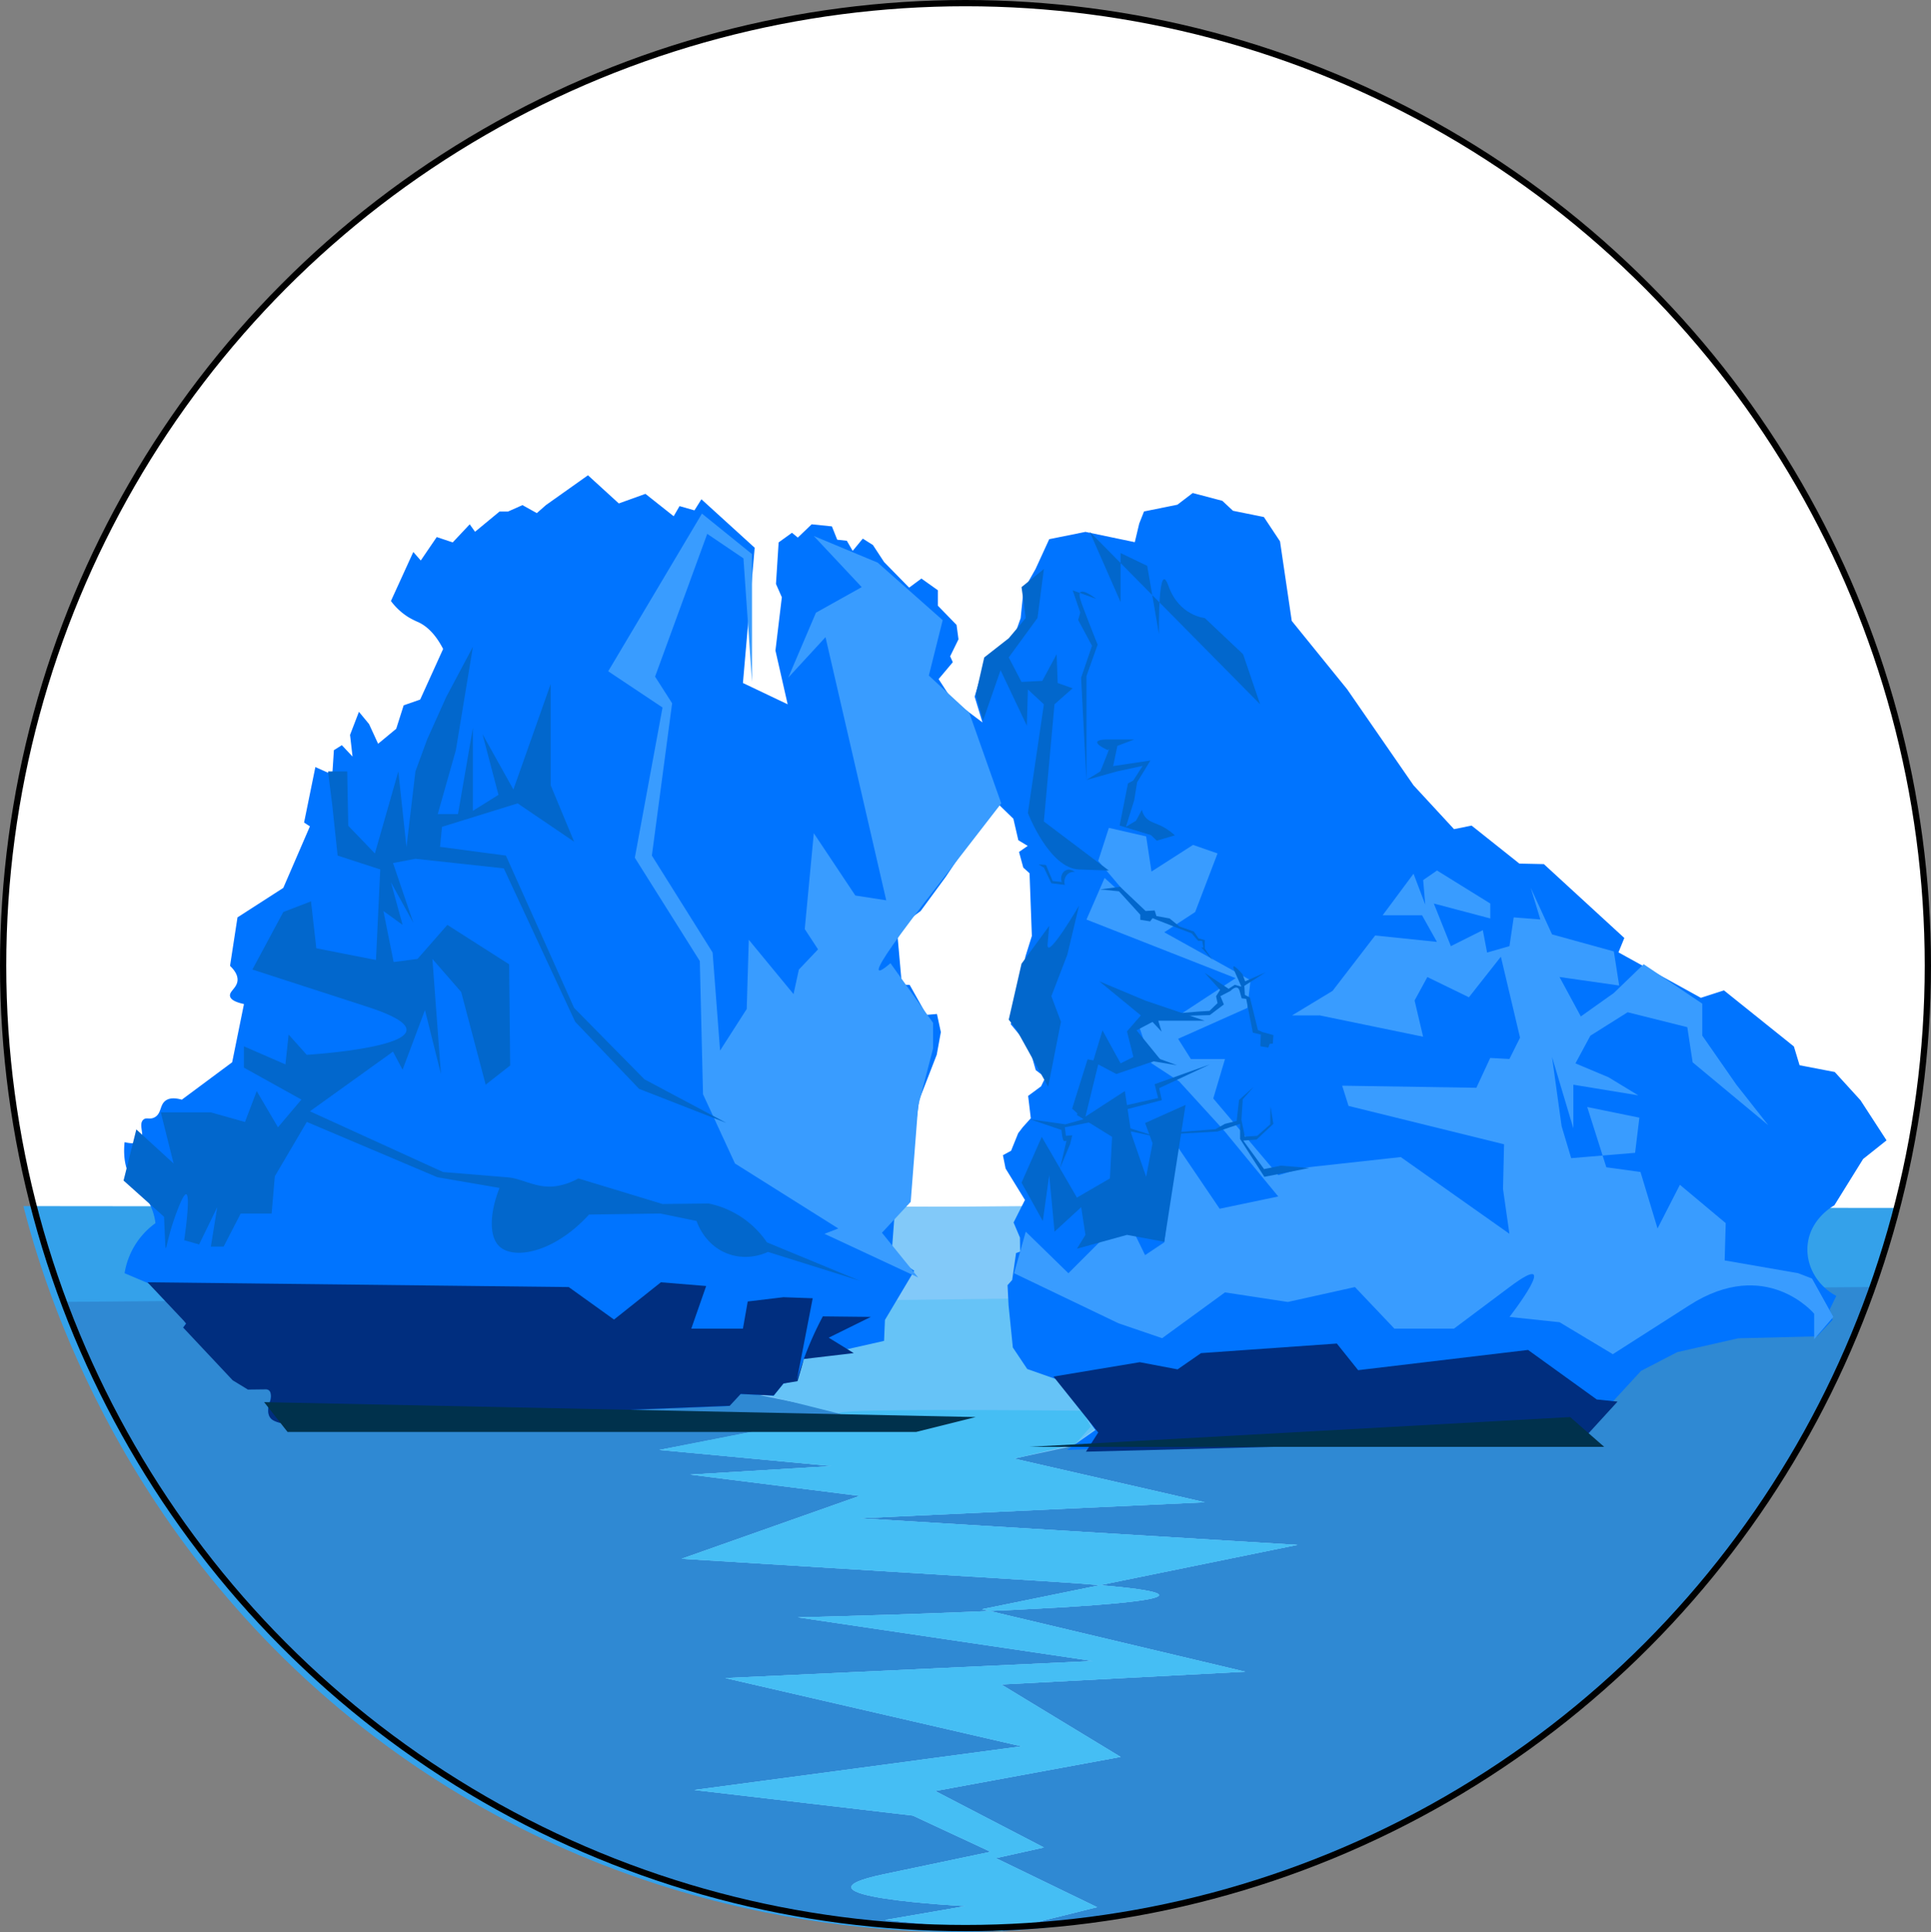 <svg id="Layer_1" data-name="Layer 1" xmlns="http://www.w3.org/2000/svg" viewBox="0 0 1851.27 1852.05"><rect x="0" y="0" width="1851.27" height="1852.05" fill="#808080" stroke="none"/><defs><style>.cls-1{fill:#fff;}.cls-2{fill:#34a1ea;}.cls-3{fill:#2f89d3;}.cls-4{fill:#82c9f9;}.cls-5{fill:#66c3f7;}.cls-6{fill:#45bef4;}.cls-7{fill:#0074ff;}.cls-8{fill:#002e7f;}.cls-9{fill:#399cff;}.cls-10{fill:#0267cc;}.cls-11{fill:none;stroke:#000;stroke-miterlimit:10;stroke-width:6px;}.cls-12{fill:#00314c;}</style></defs><title>vhl</title><circle class="cls-1" cx="925.63" cy="925.63" r="922.63"/><path class="cls-2" d="M63.15,1227.57l1796.36,1.76c-22.57,84.38-88,282.83-274.11,451.86-234.91,213.36-505.07,237.24-585.4,241.36-78.32,3.53-330.63,5-575.32-168C158.67,1566.47,81.44,1299.29,63.15,1227.57Z" transform="translate(-40.74 -71.4)"/><path class="cls-3" d="M101.62,1319.39l1734.69-14.26c-30.8,85.09-100.09,239.42-250.91,376.06C1353.81,1891,1086.24,1917.58,1000,1922.55c-88.25,2.1-287.53-5.31-495.19-126.46C236.26,1639.42,131.23,1396.13,101.62,1319.39Z" transform="translate(-40.74 -71.4)"/><path class="cls-4" d="M756.6,1229.62l397.27-3.07Q1162,1331.3,1170.21,1436l-157.27,33.59,182.8,41.87-330.89,15.32,419.75,25.53L982.3,1614l252.25,59.89-233.87,12.26,114.38,69.44-177.7,32.69,104.17,54.12-46,10.22,97,47-92.6,23-110.64-10.72,77-13.28s-180.16-9.19-78-30.64l102.13-21.44-74.56-34.73-209.36-24.51,313.54-41.87L736.17,1680l352.34-16.34-282.89-41.87s583.15-13.28,235.91-34.73L694.3,1565.62l170.55-60.26-162.38-20.42,135.83-8.17-165.45-15.49,186.84-33.93-202.16-41.48Q707.06,1307.75,756.6,1229.62Z" transform="translate(-40.74 -71.4)"/><path class="cls-5" d="M1012.94,1469.62l182.8,41.87-330.89,15.32,419.75,25.53L982.3,1614l252.25,59.89-233.87,12.26,114.38,69.44-177.7,32.69,104.17,54.12-46,10.22,97,47-92.6,23-110.64-10.72,77-13.28s-180.16-9.19-78-30.64l102.13-21.44-74.56-34.73-209.36-24.51,313.54-41.87L736.17,1680l352.34-16.34-282.89-41.87s583.15-13.28,235.91-34.73L694.3,1565.62l170.55-60.26-162.38-20.42,135.83-8.17-165.45-15.49,174.63-34.19-95-23.86-8.1-83.72,412.53-5.13-47,111.32-38.7,30.26Z" transform="translate(-40.74 -71.4)"/><path class="cls-6" d="M1012.94,1469.62l182.8,41.87-330.89,15.32,419.75,25.53L982.3,1614l252.25,59.89-233.87,12.26,114.38,69.44-177.7,32.69,104.17,54.12-46,10.22,97,47-92.6,23-110.64-10.72,77-13.28s-180.16-9.19-78-30.64l102.13-21.44-74.56-34.73-209.36-24.51,313.54-41.87L736.17,1680l352.34-16.34-282.89-41.87s583.15-13.28,235.91-34.73L694.3,1565.62l170.55-60.26-162.38-20.42,135.83-8.17-165.45-15.49,174.63-34.19c-1.74-.37-2.6-.71-2.6-1q.14-4.49,233.42-2.4l8.17,15.32-15.21,17Z" transform="translate(-40.74 -71.4)"/><path class="cls-7" d="M312.34,1435.91c-4.61-.84-10.69-2.74-13.28-7.65-4.21-8,4.36-17.4.51-23-1.84-2.68-6.83-4.88-21.15-1.84L216.34,1344a16.46,16.46,0,0,0,3.87-8.48c1.31-10.64-9.54-23-27.36-29.82l-32.68-13.79a73.49,73.49,0,0,1,29.62-48,58.31,58.31,0,0,0-2.56-11.23c-5.18-15.47-14.53-21.24-20.71-31.39-4.1-6.74-8.12-17.59-6.35-35,9.36,2.14,13.44.64,15.32-1.53,4.42-5.13-2.3-15.31,2.55-19.92,3-2.85,6.39.3,11.24-2.55,6.41-3.78,4.48-11.64,10.21-15.83,2.61-1.91,7.13-3.3,15.54-.91l48.29-35.86q5.65-27.9,11.32-55.81c-10.11-2.16-12.88-5.08-13.36-7.51-.93-4.63,6.43-7.78,7.15-14.81.56-5.59-3.38-10.66-7.15-14.29q3.57-23.24,7.15-46.47l43.91-28.26q12.77-29.49,25.52-59-2.81-1.81-5.6-3.64l10.83-53.18L359.32,814l1.53-23.49,7.62-4.77,10.25,10.9q-1.19-10.38-2.39-20.76l8.52-22.14,9.7,11.75q4.35,9.43,8.68,18.89L420.6,770l7.14-22.47L443.57,742l22-48.51c-8-15.55-16.72-22.3-23.49-25.54a80.32,80.32,0,0,1-9.48-4.74,61.34,61.34,0,0,1-17.07-15.68l21.45-47,7.15,8.17,15.31-22.47,15.32,5.11L491.06,574l5.11,7.15,23.49-19.41h8.17l13.79-6.13,13.78,7.66,8.69-7.66L604.43,527,634,554l25.53-9.19,27.07,21.45,5.62-9.7,14.29,4.08L713.19,550l51.07,46.47L753,726.13l42.89,20.42L784.17,695l6.13-51.07-5.62-12.76,2.55-39.83L800,582.13l5.62,4.59L818.89,574l19.41,2,5.1,12.77,9.2,1,5.61,9.7,9.7-11.75,9.71,6.13,10.72,16.34,24,24.51L924.09,626l15.82,11.24v14.81l17.88,18.38,1.87,13.79-8,16.34,2.55,5.61L940.6,722.38l12.59,19.41,29.45,22.12-7.49-24.68,6.3-21.27,3.91-13.28,9.53-3.4,17.54-18.22,6.8-19.06,2.73-26.72,11.57-20.43,13.11-28.59,34.72-7,47.32,9.87,4.26-17.87,4.59-11.58,32-6.47L1184.22,544l28.38,7.49,10.21,9.53,29.62,6,15.48,23.32,11.24,76.25,53.11,65.54,63.65,92.08,38.81,42,16.85-3.4,45.79,36.42,23.49.51L1598,970.55l-5.62,13.79,79,43.57,22.13-7.14,67.06,53.78,5.45,18,33.7,6.46,24.68,27.07,25,38.47-22.47,17.87-27.57,44.42c-2.22,1.24-22.69,13.12-25.53,36.94-2.37,19.86,8.49,39.83,27.4,49.87l-6.3,12.94,2.73,10-14.81,15.83-75.58,1.87-58.55,13.28-34.72,18L1579.57,1423l-28.42,22-487.49,16.34,27.23-19.07-33-47.15-32.34-11.4-13.79-20.6-4.08-40.34-1-19.4,4.42-4.94,3.75-25.87,3.91-1.36-.17-13.45-6.12-14.47,10.89-21.61-18.55-30.13-2.56-12.77,7.83-4.25,6.81-16.85,4.43-5.79,7.66-8.51-2.56-21.45,12.43-9.19,4.08-8.51-9.19-7-3.57-12.42-8.34-17-12.09-14.63,14.13-65,6.13-19.58-2.22-60.08-6-5.45-4.09-15,8.34-5.79-9-5.44-4.76-20.6L995.57,840,947.4,912l-24,32.68-22.8,16.85,4.76,53.79,7.49.17L929,1044.26l10-.86,3.75,17.37-3.92,21.61L922,1125.79l-6.47,47.15L910,1203.06,898,1240.85l-2.55,33.7,21.79,15-28.09,47.15-.85,20.09-76.94,17.36-5.95,20.25-13.62,3.24-9.36,11.57-31.66-1.53-11.24,11.57Z" transform="translate(-40.74 -71.4)"/><path class="cls-8" d="M182.13,1300.6,586,1305.19l43.41,31.15,44.93-35.74,43.41,3.57L703.49,1345H753l4.6-26,34.21-4.09,28.08,1-15.31,79.15c1.92-6.71,4.17-13.71,6.8-20.93a318.85,318.85,0,0,1,18.22-40.85l46,.51-40.34,19.91,24,14.81-47.83,5.62-6.12,21.27-13.45,2.22-9.36,11.57-31.66-1.53-10.55,11.4-420.43,16.56a26.65,26.65,0,0,1-14-1.24c-2.14-.82-4.45-1.75-6.13-4.08-2-2.81-1.92-6-1.83-8.17.23-5.89,3-7.7,2.52-13.45-.17-2.09-.68-3.6-1.89-4.53a4.86,4.86,0,0,0-3.05-.92l-17.07.21-14.59-8.89L216.34,1344l2.84-3.81-2.33-2.83Z" transform="translate(-40.74 -71.4)"/><polygon class="cls-8" points="1009.98 1319.58 1092.71 1305.79 1128.96 1312.68 1151.43 1297.11 1281.64 1287.92 1302.07 1313.45 1464.96 1294.05 1530.83 1341.54 1550.75 1343.58 1518.07 1379.32 1041.13 1391.58 1052.88 1373.2 1009.98 1319.58"/><path class="cls-9" d="M761.7,725.11V602.55l-48-38.81L623.83,714.89l52.08,34.73-26.55,144,62.3,99.06,3.06,127.66,30.64,66.38,99.07,62.3-13.28,5.11L921,1296l-34.72-42.89,27.57-29.62,7.15-91.92,14.3-55.14v-24.52l-40.85-57.19s-40.85,36.77,32.68-58.21l73.53-95L970,754.72,931.23,719l13.28-53.11-62.3-55.15-61.27-25.53,45.95,49L823,658.72,796.43,721l35.74-38.81,58.21,252.26-29.61-4.6-39.83-59.74L812.26,962,825,981.45l-18.38,19.4-5.11,23.49-42.89-52.08-2,66.38-25.54,39.83-7.15-94L665.7,891.57l19.41-146L668.77,720l50-136.85,34.72,23.49Z" transform="translate(-40.74 -71.4)"/><path class="cls-9" d="M1012.94,1291.91l11.23-39.82,40.85,39.82,33.7-33.7,19.41-25.53,20.42,41.87,18.39-12.25,11.23-94,41.87,61.79,56.17-11.75-52.08-63.32-42.9-47-26.55-17.37L1132.43,1054l36.76-8.17,56.17-36.77-143-56.17L1099.74,913l33.71,30.64-39.83-47L1103.83,865l35.74,8.17,5.11,33.7,39.83-25.53,23.49,8.17-21.45,56.17-29.61,19.41,82.72,45.95-3.06,26.56-66.39,29.61,12.26,19.41h32.68l-11.24,37.79,62.3,73.53,24.51-7.15,92.94-10.21,104.17,73.53-6.13-42.9,1-42.89-149.1-36.77-6.13-19.4,128.68,2,13.28-28.59,18.38,1,10.21-20.43-18.38-77.61L1449,1027.4l-39.83-19.4-12.25,22.47,8.17,34.72L1306,1044.77h-26.55l38.81-23.49,40.85-53.11,59.23,6.13-14.29-25.53H1366.3l29.61-39.83,11.24,29.61-2-23.49,13.27-9.19,51.07,31.66v14.3l-54.13-14.3,16.34,40.85,30.64-15.32,4.08,21.45,21.45-6.13,4.08-27.57,25.54,2-9.19-30.3,20.42,44.6,59.23,16.34,5.11,32.68-57.19-8.17,20.43,37.79,31.65-22.47,28.6-27.58,56.17,37.79v30.64l32.68,47L1736,1150l-72.51-60.26-5.11-33.7-57.19-14.3-35.74,22.47-14.3,26.55,31.66,13.28,28.59,17.36-62.29-10.21V1153l-20.43-68.42,9.19,66.38,9.19,30.64,43.62-3.64,17.66-1.47,4.09-33.7-50-10.21,26.56,83.74-34.73-29.62,59.24,8.17,16.34,54.13,21.44-41.87,43.92,36.76-1,35.75,70.47,12.25,13.27,5.11,20.43,36.77-18.39,21.44v-24.51s-46-55.15-119.48-8.17l-73.54,47-51.06-30.64-48-5.1s53.11-68.43,0-28.6L1434.72,1345h-57.19l-37.79-39.83-64.34,14.3-60.25-9.19-60.26,43.91-41.87-14.3Z" transform="translate(-40.74 -71.4)"/><path class="cls-10" d="M198,1237.79l-38.81-34.73,12.25-49,35.75,32.68-12.26-49h48l32.68,9.19,11.24-29.61L307.23,1152l22.47-26.55-55.15-30.64v-20.43l39.83,17.36,3.07-28.59,17.36,19.4s168.51-10.21,58.21-46l-110.3-35.75,29.62-55.15,26.55-10.21L344,980.43l57.19,11.23,4.09-86.81-40.85-13.28-5.11-48-4.09-32.68h18.39l1,52.09,25.53,26.55,22.47-78.64,7.82,72.51L439,810.89l11.23-30.63L468.6,739.4l25.53-48-16.34,99.07-17.36,61.27h19.4L494.13,769v79.66l24.51-15.32-15.32-58.21,29.62,53.11,35.74-101.11v97l22.47,54.13L537,841.53,464.51,864l-3.06,30.64L441,880.34l84.77,11.23,65.36,146,67.4,68.42,78.64,41.87-83.74-32.68-61.28-64.34L523.74,903.83,439,894.64l-21.45,4.08,19.41,57.19-21.45-38.8L426.72,958l-18.38-13.28,11.23,56.17-81.7,3.06L441,990.64,469.62,958l59.23,37.78,1,97-23.49,18.38-23.49-88.85-27.57-31.66,8.17,110.3-15.32-61.28-21.45,57.19-9.19-17.36-79.66,57.19,127.66,58.21,62.3,5.11c14.16,1.16,28.22,11.57,47.5,8.19a62.82,62.82,0,0,0,19.9-7.17l80.68,24.51,44.21-.48A89.26,89.26,0,0,1,776,1262.3l88.85,36.76L777,1271.49c-3.26,1.53-19.22,8.61-37.79,2-22.37-7.92-29.77-29-30.63-31.66l-34.73-7.15-68.42,1c-33.12,36.44-71.75,43.61-85.79,30.64-10.79-10-9-33.62,0-56.17L460,1199.88l-125.14-53q-15.31,26.05-30.64,52.09l-3.06,35.74H271.49l-16.34,31.66H242.89L249,1228.6l-17.36,35.74-14.3-4.08s10.21-68.43-4.08-34.73-13.28,55.15-14.3,33.7Z" transform="translate(-40.74 -71.4)"/><polygon class="cls-10" points="1032.45 1197.03 1080.45 1183.75 1116.2 1190.39 1136.62 1059.15 1097.81 1076.52 1104.96 1095.92 1098.83 1128.09 1084.54 1086.73 1078.41 1045.88 1040.62 1070.39 1052.88 1020.35 1070.24 1029.54 1112.11 1015.24 1089.64 987.66 1107 978.47 1155 978.47 1097.81 959.07 1053.9 940.68 1093.73 973.37 1080.45 988.68 1086.58 1013.2 1074.32 1019.32 1056.96 987.66 1032.45 1068.86 1066.15 1089.79 1064.11 1129.62 1032.45 1148 998.75 1089.79 979.35 1133.71 999.77 1170.47 1005.9 1126.56 1011 1180.68 1036.54 1157.2 1040.62 1183.75 1032.45 1197.03"/><path class="cls-10" d="M1015,1058l30.64,55.15,12.25-62.3-9.19-24.51L1064,986.55l11.23-47s-31.66,54.13-30.12,36.77l1.53-17.36-26.55,36.25-12.26,53.62Z" transform="translate(-40.74 -71.4)"/><path class="cls-10" d="M1248.85,746.55l-16.34-48-36.77-34.72s-24.51-2-34.72-30.64-9.19,46-9.19,46l-11.23-65.36-25.54-12.26v47l-29.61-67.4Z" transform="translate(-40.74 -71.4)"/><path class="cls-10" d="M1041.53,616.85l-21.44,17.36,4.08,29.62-16.34,19.4-23.49,18.39-8.17,35.74,7.15,24.51,16.68-48L1025.19,767l1-34.72,15.32,14.29-15.32,104.17s20.43,53.11,49,54.13l28.6,1-62.3-47,10.21-112.34,17.37-15.32-14.3-5.1-1-27.58L1040,724.09l-19.91,1-12.26-23.49,27.57-37.79Z" transform="translate(-40.74 -71.4)"/><path class="cls-10" d="M1069.11,637.28l22.46,8.17s-11.42-9.23-15-6.36c-2.14,1.74-.09,7.48,3.73,17.59,3.19,8.44,7.47,19.55,12.77,32.68q-5.37,15.06-10.73,30.13v99.57l13.28-8.17s9.19-22.46,8.17-21.44l-1,1s-23.49-10.21,1-10.21h24.51L1112,786.38l-4.09,19.41,35.75-5.36q-6.39,10.46-12.77,20.93-1.38,8.57-2.77,17.12L1120.17,864l9.7-5.87,5.62-10.47a16.91,16.91,0,0,0,2.81,6.38c3.59,4.93,8.72,5.86,14.81,8.68a55.51,55.51,0,0,1,14,9.45l-17.36,5.11-5.62-5.37-30-9.14q4-20.19,8-40.39l5.11-2.81,8.94-14-24.77,5.36-29.11,8.17-5.1-98,10.46-30.64-13.27-24.76,2-7.15Z" transform="translate(-40.74 -71.4)"/><polygon class="cls-10" points="1054.66 852.6 1072.79 854.39 1093.22 876.86 1093.22 881.71 1102.66 883.24 1104.96 880.17 1129.73 889.88 1142.49 894.73 1148.62 901.88 1152.45 901.88 1153.73 908.26 1151.68 908.26 1162.66 920.51 1155 909.28 1155 901.11 1149.13 899.58 1144.54 892.94 1130.75 888.09 1121.3 880.43 1108.66 878.13 1107 872.77 1098.32 873.28 1073.81 850.05 1054.66 852.6"/><path class="cls-10" d="M1036.43,900s4.85,3.06,5.1,3.06l7.15,15.07,13,1.53a10,10,0,0,1,2.81-10.47,9.54,9.54,0,0,1,6.64-2c-.21-.17-4-3.19-7.92-1.79s-6.23,6.37-4.59,11.49l-8.68-1-6.39-15.32Z" transform="translate(-40.74 -71.4)"/><path class="cls-10" d="M1028.26,1144.34l30.12,10.21s.77,11,2.81,10.73l2-.26-6.25,26.37,9.83-23.52,2-8.21-6.13.51-1-8.17,23.06-4.56,58.16,12.33,65.08-3.68,21.7-7.41v14.55l23.24,36.26,43.15-8.43-27.32-2.29-16.09,3.32-19.91-27.32,12.76-1,16.09-15.06-2.81-16.85-.26,17.36-12.51,11-11.74.77-3.32-16.09,1.28-19.66,10.46-12-14,12.51-2.3,20.17-11.23,2.81-9.19,5.11-63.43,4.92-19.55-6.2-1.24-18,32.9-8.56-2.55-11.49,48.51-22.73-52.86,18.9,3.32,13.27-29.9,6.79-39.8,12.36-5.1-4.34s18.89-56.17,18.89-56.42l17.36,13.27,34.15-6.82,22.53,3.76-23-8.42L1129.36,1068l-.76-11.49,15.31-7.4,10.47,11.23L1150,1046l50.56-1.53,13.53-10.21-3.32-7.92,9.7-5.1s6.64-7.15,8.68,0l2,7.15,4.34.51,6.39,32.42,7.66,1.79-.51,11.23,7.66,1.28,1.27-3.57,3.07-.26.51-8.17-10.22-2.81-4.59-2-7.66-31.15-4.85-2.55-.51-8.68,20.42-13-19.66,8.69-2.55-6.9s-13.28-15.57-7.15-1.79l6.13,13.79-6.38-1.79-5.88,3.83-23-15.32,14.81,16.35-3.83,6.12L1208,1033l-7.66,7.41-11.74.76-39.2,3.32-23.73,10.4,1.14,14.62,16.59,16.09-29.61,7.15-30.39-5.88-14.8,47.24,11.05,10.14-17.44,4.92Z" transform="translate(-40.74 -71.4)"/><circle class="cls-11" cx="925.63" cy="925.63" r="922.63"/><polygon class="cls-12" points="275.69 1372.68 878.24 1372.68 935.43 1358.39 253.22 1344.09 275.69 1372.68"/><polygon class="cls-12" points="986.49 1386.98 1537.98 1386.98 1505.3 1358.39 986.49 1386.98"/></svg>